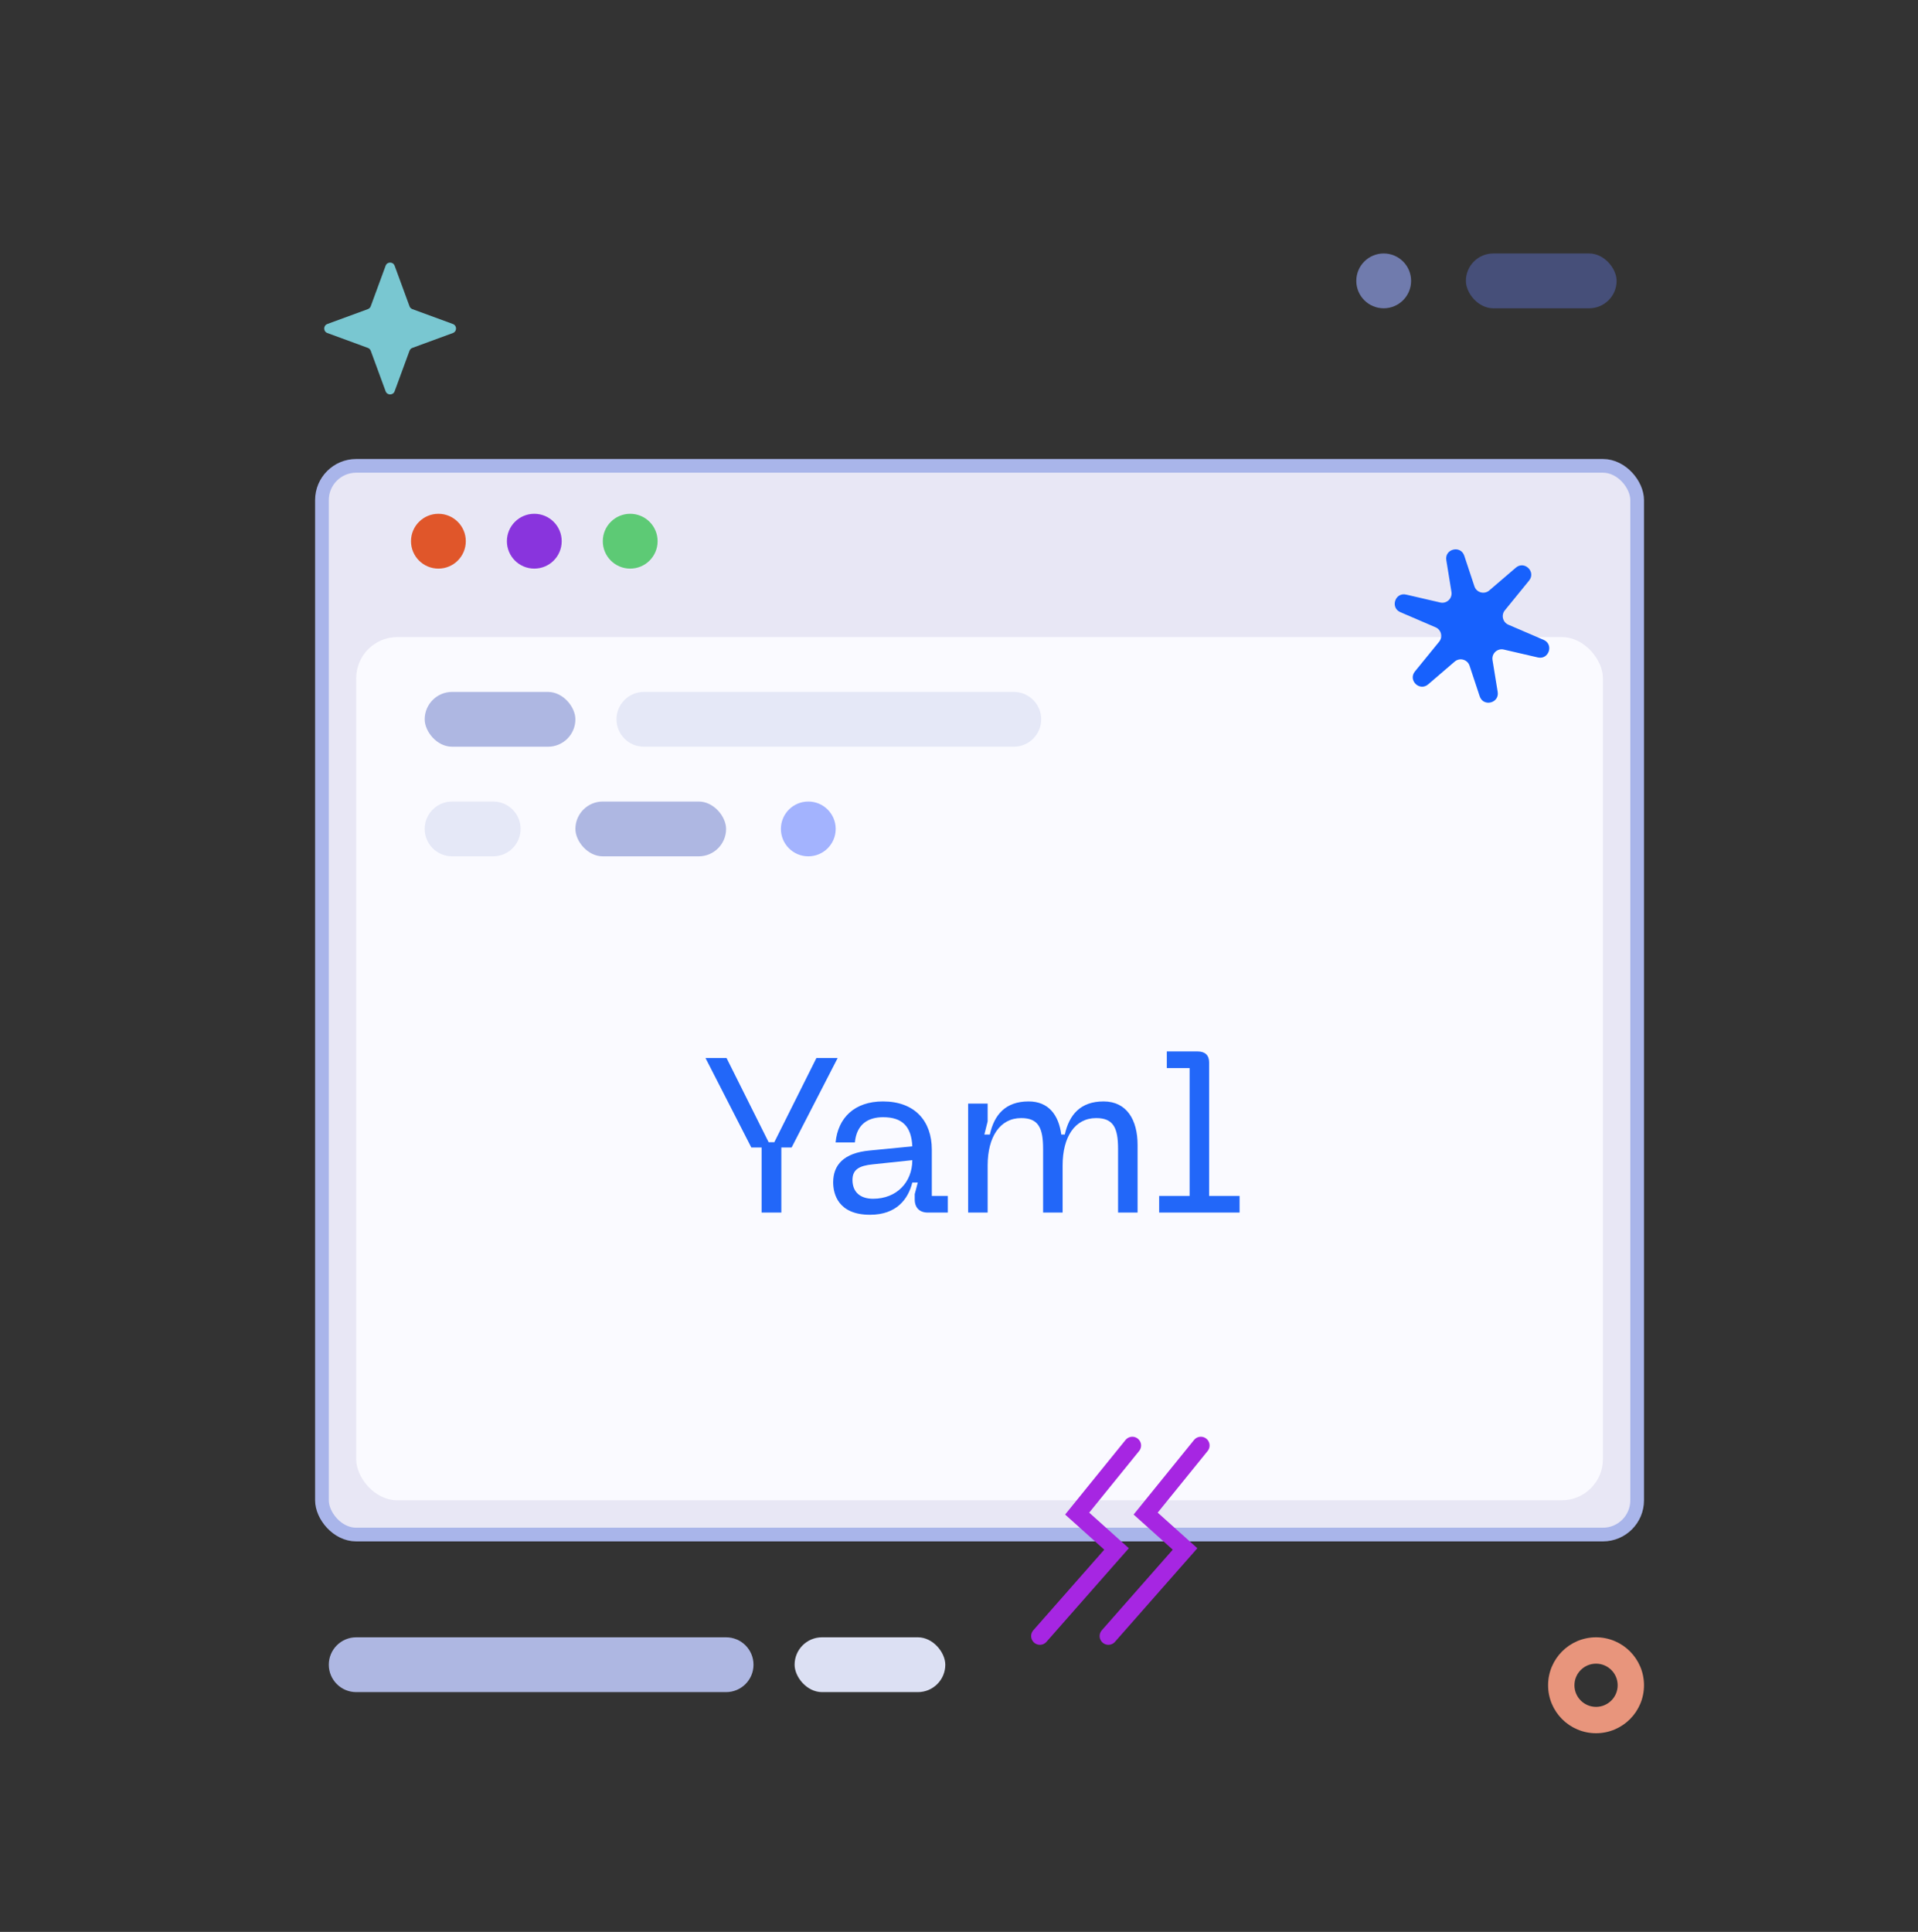 <svg width="140" height="141" viewBox="0 0 140 141" fill="none" xmlns="http://www.w3.org/2000/svg">
<rect x="0" y="0" width="140" height="141" fill="#333333" stroke="none"/>
<rect x="23.5" y="34" width="96" height="78" rx="2.5" fill="#E8E7F5" stroke="#A9B5EA"/>
<rect x="26" y="46.5" width="91" height="63" rx="3" fill="#FAFAFF"/>
<rect x="31" y="50.5" width="11" height="4" rx="2" fill="#AEB7E2"/>
<rect x="58" y="119.5" width="11" height="4" rx="2" fill="#DCE0F3"/>
<rect x="107" y="18.5" width="11" height="4" rx="2" fill="#464F79"/>
<rect x="42" y="58.5" width="11" height="4" rx="2" fill="#AEB7E2"/>
<path d="M57 60.5C57 59.395 57.895 58.5 59 58.5C60.105 58.5 61 59.395 61 60.5C61 61.605 60.105 62.5 59 62.5C57.895 62.5 57 61.605 57 60.5Z" fill="#A3B3FE"/>
<path d="M99 20.5C99 19.395 99.895 18.5 101 18.5C102.105 18.5 103 19.395 103 20.5C103 21.605 102.105 22.5 101 22.5C99.895 22.5 99 21.605 99 20.5Z" fill="#707BAD"/>
<path d="M45 52.5C45 51.395 45.895 50.5 47 50.5H74C75.105 50.5 76 51.395 76 52.5C76 53.605 75.105 54.5 74 54.5H47C45.895 54.5 45 53.605 45 52.5Z" fill="#E5E8F7"/>
<path d="M24 121.5C24 120.395 24.895 119.5 26 119.5H53C54.105 119.5 55 120.395 55 121.5C55 122.605 54.105 123.5 53 123.5H26C24.895 123.5 24 122.605 24 121.5Z" fill="#AEB7E2"/>
<path d="M31 60.5C31 59.395 31.895 58.5 33 58.5H36C37.105 58.5 38 59.395 38 60.5C38 61.605 37.105 62.5 36 62.5H33C31.895 62.5 31 61.605 31 60.5Z" fill="#E5E8F7"/>
<path d="M109.32 50.498C109.454 51.322 108.271 51.612 108.008 50.82L107.268 48.587C107.116 48.13 106.549 47.973 106.183 48.286L104.245 49.949C103.618 50.486 102.757 49.647 103.279 49.006L105.047 46.836C105.331 46.487 105.202 45.963 104.789 45.785L102.217 44.68C101.458 44.353 101.832 43.211 102.637 43.397L105.125 43.973C105.594 44.082 106.024 43.68 105.947 43.204L105.57 40.883C105.436 40.059 106.619 39.769 106.882 40.561L107.622 42.793C107.774 43.251 108.341 43.408 108.706 43.094L110.645 41.432C111.272 40.894 112.133 41.734 111.611 42.375L109.843 44.545C109.559 44.894 109.687 45.418 110.101 45.596L112.673 46.701C113.432 47.028 113.057 48.17 112.252 47.984L109.765 47.408C109.295 47.299 108.866 47.701 108.943 48.176L109.32 50.498Z" fill="#1761FD"/>
<path d="M28.148 28.558C28.26 28.864 28.692 28.864 28.805 28.558L29.892 25.599C29.927 25.503 30.003 25.427 30.099 25.392L33.058 24.305C33.364 24.192 33.364 23.76 33.058 23.648L30.099 22.561C30.003 22.525 29.927 22.449 29.892 22.353L28.805 19.394C28.692 19.088 28.26 19.088 28.148 19.394L27.061 22.353C27.025 22.449 26.949 22.525 26.853 22.561L23.894 23.648C23.588 23.76 23.588 24.192 23.894 24.305L26.853 25.392C26.949 25.427 27.025 25.503 27.061 25.599L28.148 28.558Z" fill="#79C7D1"/>
<path d="M120 123C120 124.933 118.433 126.5 116.5 126.5C114.567 126.5 113 124.933 113 123C113 121.067 114.567 119.5 116.5 119.5C118.433 119.5 120 121.067 120 123ZM114.923 123C114.923 123.871 115.629 124.577 116.5 124.577C117.371 124.577 118.077 123.871 118.077 123C118.077 122.129 117.371 121.423 116.5 121.423C115.629 121.423 114.923 122.129 114.923 123Z" fill="#E8957C"/>
<path d="M59.592 77.22L56.52 83.364H56.104L53.032 77.22H51.496L54.84 83.748H55.592V88.5H57.032V83.748H57.784L61.144 77.22H59.592ZM60.816 86.292C60.816 87.124 61.168 88.66 63.504 88.66C65.44 88.66 66.288 87.524 66.592 86.308H66.992L66.768 87.156V87.54C66.768 88.148 67.12 88.5 67.728 88.5H69.184V87.284H68.016V83.908C68.016 81.812 66.768 80.388 64.448 80.388C62.384 80.388 61.168 81.572 60.992 83.38H62.4C62.528 82.052 63.36 81.54 64.464 81.54C65.872 81.54 66.528 82.228 66.592 83.668L63.472 83.972C61.584 84.148 60.816 85.028 60.816 86.292ZM62.224 86.116C62.224 85.348 62.736 85.076 63.712 84.98L66.592 84.676C66.592 86.276 65.456 87.492 63.728 87.492C62.816 87.492 62.224 87.028 62.224 86.116ZM70.667 88.5H72.091V85.06C72.091 82.98 72.987 81.604 74.539 81.604C75.803 81.604 76.139 82.324 76.139 83.86V88.5H77.563V85.06C77.563 82.98 78.459 81.604 80.011 81.604C81.275 81.604 81.611 82.324 81.611 83.86V88.5H83.035V83.556C83.035 81.748 82.251 80.388 80.555 80.388C78.859 80.388 78.043 81.364 77.723 82.804H77.467C77.275 81.38 76.539 80.388 75.083 80.388C73.387 80.388 72.571 81.364 72.251 82.804H71.851L72.091 81.844V80.548H70.667V88.5ZM84.609 88.5H90.481V87.284H88.257V77.54C88.257 77.012 87.954 76.74 87.425 76.74H85.169V77.956H86.834V87.284H84.609V88.5Z" fill="#2267F9"/>
<circle cx="39" cy="39.5" r="2" fill="#8934DD"/>
<circle cx="32" cy="39.5" r="2" fill="#E0562A"/>
<circle cx="46" cy="39.5" r="2" fill="#5DCA75"/>
<path d="M82.652 105.5L78.625 110.47L81.5 113.051L75.905 119.408" stroke="#A626E2" stroke-width="1.278" stroke-linecap="round"/>
<path d="M87.652 105.5L83.625 110.47L86.5 113.051L80.905 119.408" stroke="#A626E2" stroke-width="1.278" stroke-linecap="round"/>
</svg>
